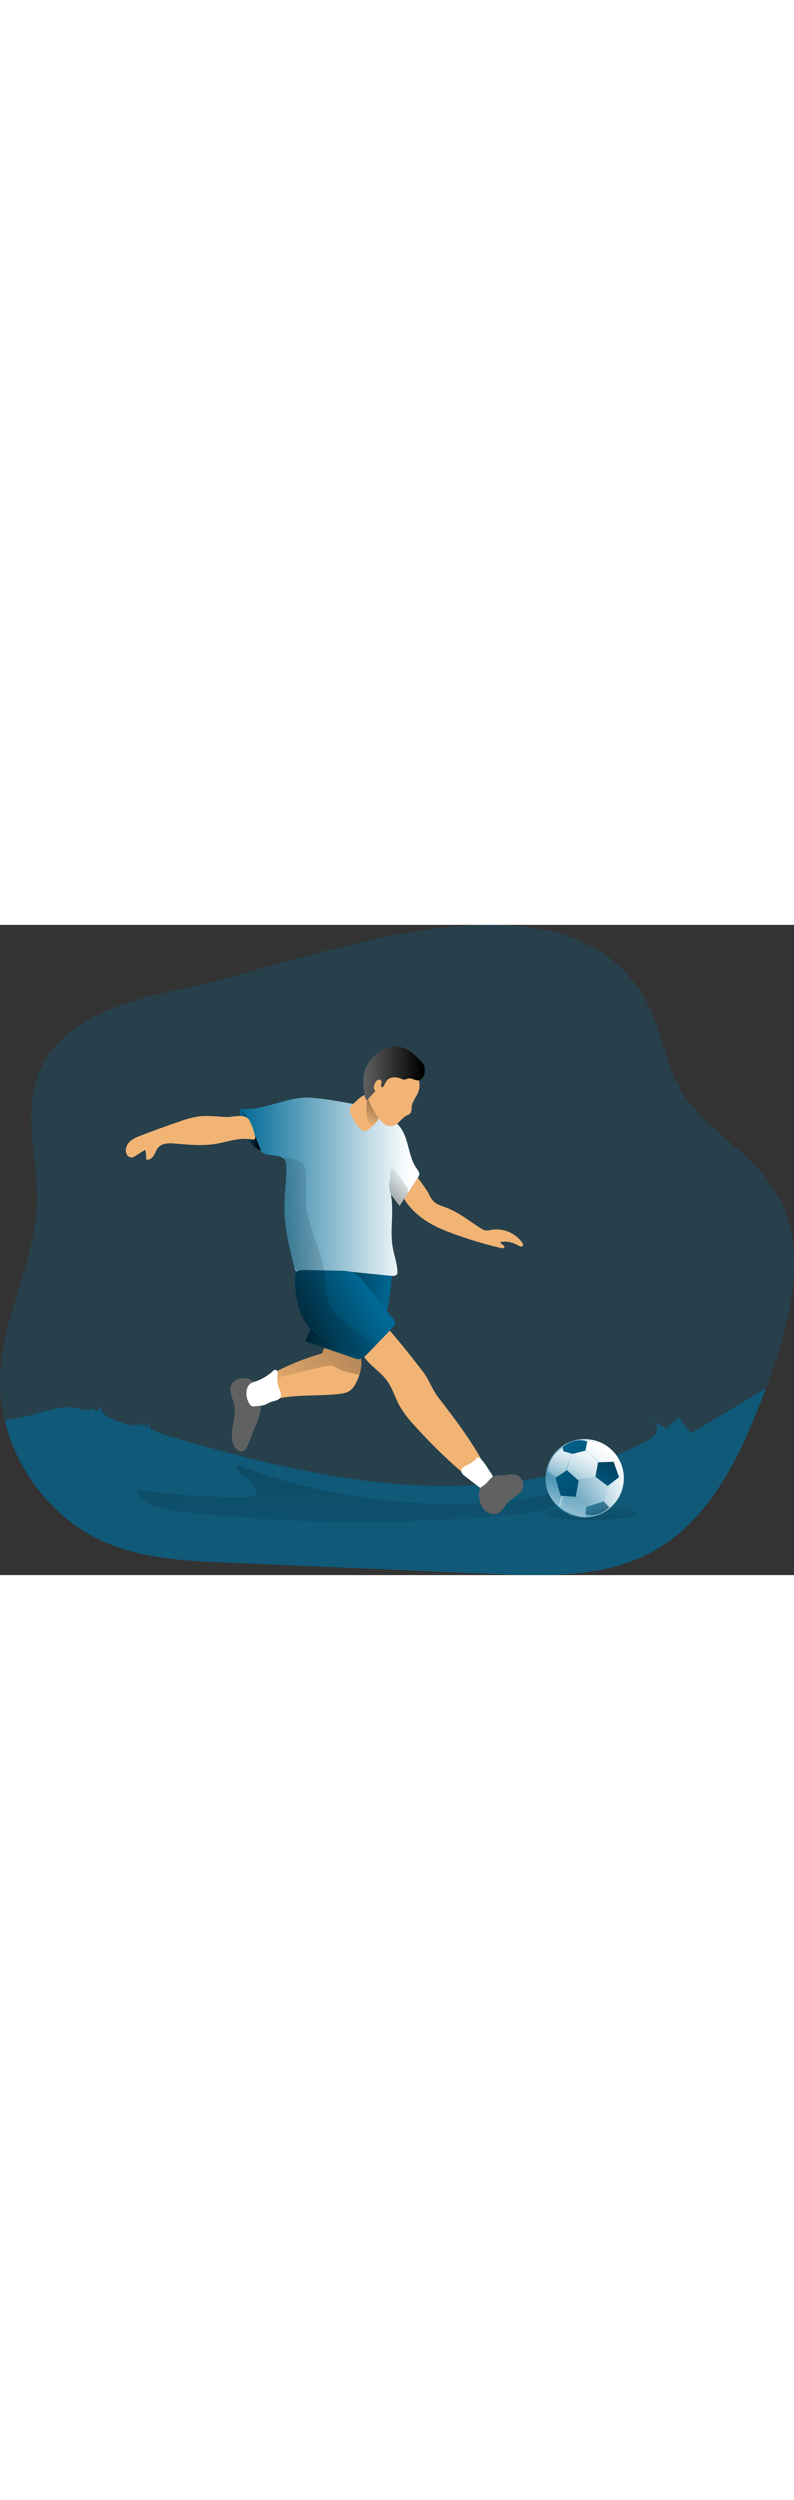 <svg id="Layer_1" data-name="Layer 1" xmlns="http://www.w3.org/2000/svg" xmlns:xlink="http://www.w3.org/1999/xlink" viewBox="0 0 580.54 475.1" data-imageid="soccer-monochromatic" imageName="Soccer" class="illustrations_image" style="width: 151px;"><rect x="0" y="0" width="580.54" height="475.1" fill="#333333" stroke="none"/><defs><linearGradient id="linear-gradient" x1="432.31" y1="413.63" x2="428.55" y2="612.06" gradientUnits="userSpaceOnUse"><stop offset="0" stop-color="#010101" stop-opacity="0"/><stop offset="0.95" stop-color="#010101"/></linearGradient><linearGradient id="linear-gradient-2" x1="312.38" y1="504.55" x2="297.39" y2="-99.31" xlink:href="#linear-gradient"/><linearGradient id="linear-gradient-3" x1="240.09" y1="380.93" x2="480.31" y2="144.8" xlink:href="#linear-gradient"/><linearGradient id="linear-gradient-4" x1="220.07" y1="212.23" x2="351.08" y2="212.23" gradientUnits="userSpaceOnUse"><stop offset="0" stop-color="#fff" stop-opacity="0"/><stop offset="0.95" stop-color="#fff"/></linearGradient><linearGradient id="linear-gradient-5" x1="220.1" y1="170.39" x2="235.1" y2="170.39" xlink:href="#linear-gradient"/><linearGradient id="linear-gradient-6" x1="311.77" y1="167.56" x2="335.04" y2="117.53" xlink:href="#linear-gradient"/><linearGradient id="linear-gradient-7" x1="310.16" y1="129.49" x2="355.11" y2="129.49" xlink:href="#linear-gradient"/><linearGradient id="linear-gradient-8" x1="330.86" y1="308.19" x2="235.78" y2="301.03" xlink:href="#linear-gradient"/><linearGradient id="linear-gradient-9" x1="315.02" y1="290.81" x2="215.35" y2="341.42" xlink:href="#linear-gradient"/><linearGradient id="linear-gradient-10" x1="335.49" y1="250.87" x2="-158.21" y2="369.52" xlink:href="#linear-gradient"/><linearGradient id="linear-gradient-11" x1="340.67" y1="199.96" x2="295.94" y2="267.92" xlink:href="#linear-gradient"/><linearGradient id="linear-gradient-12" x1="391.42" y1="428.41" x2="453.93" y2="386.74" xlink:href="#linear-gradient-4"/><linearGradient id="linear-gradient-13" x1="483.37" y1="430.23" x2="526.05" y2="454.25" xlink:href="#linear-gradient-4"/><linearGradient id="linear-gradient-14" x1="467.33" y1="439.23" x2="448.25" y2="466.83" xlink:href="#linear-gradient-4"/><linearGradient id="linear-gradient-15" x1="452.15" y1="428.74" x2="433.07" y2="456.34" xlink:href="#linear-gradient-4"/><linearGradient id="linear-gradient-16" x1="452.15" y1="431.85" x2="455.99" y2="393.26" xlink:href="#linear-gradient-4"/><linearGradient id="linear-gradient-17" x1="468.72" y1="433.49" x2="472.55" y2="394.89" xlink:href="#linear-gradient-4"/><linearGradient id="linear-gradient-18" x1="479.91" y1="431.37" x2="483.39" y2="396.27" xlink:href="#linear-gradient-4"/><linearGradient id="linear-gradient-19" x1="434.23" y1="422.47" x2="470.52" y2="339.92" xlink:href="#linear-gradient"/><linearGradient id="linear-gradient-20" x1="452.76" y1="384.05" x2="570.84" y2="554.27" xlink:href="#linear-gradient"/><linearGradient id="linear-gradient-21" x1="391.13" y1="375.03" x2="509.21" y2="545.25" xlink:href="#linear-gradient"/><linearGradient id="linear-gradient-22" x1="474.91" y1="439.34" x2="508.98" y2="491.29" xlink:href="#linear-gradient"/></defs><title>Soccer</title><path d="M604.51,359.61c-.14.36-.25.69-.4,1.05-17.32,45.86-39.25,94.44-82.2,118.08-35,19.24-77.12,18.05-117,16.38q-97-4.14-194-8.25c-29.78-1.27-60.28-2.68-87.8-14.12C85.61,457.21,57.44,422.28,48,383a118.88,118.88,0,0,1-3.31-34.57c2.22-42.74,25.67-82.35,26.8-125.08.83-31.41-10.35-64.16,1-93.47C87.94,90,136.37,76.1,178.31,67.46,267.16,49.13,463.41-35.4,519.62,82c9.26,19.35,12.13,41.5,23.06,60,16.52,27.92,48.8,43.24,66.73,70.29C637.63,254.89,622.56,311.68,604.51,359.61Z" transform="translate(-44.53 -20.88)" fill="#006996" opacity="0.24" style="isolation:isolate" class="target-color"/><path d="M604.51,359.61c-.14.36-.25.69-.4,1.05-17.32,45.86-39.25,94.44-82.2,118.08-35,19.24-77.12,18.05-117,16.38q-97-4.14-194-8.25c-29.78-1.27-60.28-2.68-87.8-14.12C85.61,457.21,57.44,422.28,48,383c3.77-.73,7.73-1.45,11.87-2.29,9.1-1.83,17.9-5.11,27-6.69a43,43,0,0,1,12.41-.39c4.4.53,9.74,4,12.48-.07a8.75,8.75,0,0,0,1.54,2.51l1.49-1.71a3.52,3.52,0,0,0,.2,2.15,10.2,10.2,0,0,0,3-3.38c1,5.4,6.28,8.16,11,9.85,4,1.41,12.86,5.17,16.68,3a3.88,3.88,0,0,0,2-2.47l.07,4a8.16,8.16,0,0,0,2.47-2.69,28.86,28.86,0,0,1,.78,3.67l1.95-3.14c.78,1.22.83,2.87,1.87,3.87a5,5,0,0,0,1.43.87c6.36,2.95,13,4.8,19.71,6.72,49.56,14.12,99.74,26.9,151.15,31.88,64.16,6.2,131.08-.33,188.49-29.67,3.48-1.74,7.11-3.85,8.71-7.37a7.18,7.18,0,0,0-.91-7.19l8.35,4.57q4.47-4.12,9-8.2c2.94,3.85,5.84,7.7,8.79,11.58Q577,376,604.51,359.61Z" transform="translate(-44.53 -20.88)" fill="#006996" opacity="0.6" style="isolation:isolate" class="target-color"/><ellipse cx="432" cy="429.78" rx="33.41" ry="5.12" fill="url(#linear-gradient)"/><path d="M218.23,415.59c-1.26,4.78,4.22,8.27,8.35,11s7.44,9.52,3.08,11.87a8,8,0,0,1-3.71.65,507.4,507.4,0,0,1-82-5.69c4.07,11.12,18,14.35,29.74,15.76a1137.88,1137.88,0,0,0,247,2.49c21.65-2.14,46.7-7.23,56.34-26.74-2.54,5.15-24.29,9.79-29.66,11.29a176.81,176.81,0,0,1-31.2,5.8,455.1,455.1,0,0,1-62.23,1.47A441.64,441.64,0,0,1,218.23,415.59Z" transform="translate(-44.53 -20.88)" fill="url(#linear-gradient-2)"/><path d="M356,237.14c6.51,4.25,13.76,7.2,21.07,9.84a300.26,300.26,0,0,0,34,10.06c.77.18,1.77.26,2.17-.43.87-1.52-2.73-2.22-2.76-4a18.66,18.66,0,0,1,12.77,2.44c1.12.69,2.82,1.39,3.52.28.48-.75,0-1.73-.52-2.45a23.32,23.32,0,0,0-22.81-9.11,12.59,12.59,0,0,1-3.6.43,9.35,9.35,0,0,1-4-1.74c-8.3-5.32-16.11-11.68-25.36-15.1-3-1.12-6.3-2-8.65-4.19a20.54,20.54,0,0,1-3.76-5.66c-2.69-5.15-8.21-11.74-12.55-18.11-.94-1.38-4.32,11.28-4.75,12.21-1.35,2.93-2.34,6.3-.78,9.25C343.47,227.37,350,233.2,356,237.14Z" transform="translate(-44.53 -20.88)" fill="#f1b475"/><path d="M220.85,352.13a9.05,9.05,0,0,0-7.63,6.06c-1.23,4.27,1.44,8.57,2.45,12.89,2.21,9.54-3.75,19.8-.7,29.11,1.05,3.21,4.29,6.42,7.41,5.12,1.86-.78,2.79-2.84,3.54-4.72l6-15a55.66,55.66,0,0,0,2.94-8.73C237,367.25,233.88,350.5,220.85,352.13Z" transform="translate(-44.53 -20.88)" fill="#606161"/><path d="M327.55,354c4,5.67,5.95,12.56,9.33,18.65a78.11,78.11,0,0,0,10.31,13.61,383.9,383.9,0,0,0,47,44.35c4.34-.31,7.43-4.84,7.61-9.19s-2-3.85-4.06-7.69c-8.73-16.19-21.42-33-32.72-47.55-4.33-5.57-7.11-13.56-11.45-19.13-8-10.29-16-20.59-24.65-30.36a5,5,0,0,0-2.45-1.81,5,5,0,0,0-3.12.68c-6.67,3.08-18.2,9.18-14.19,18.05C312.86,341.84,322.37,346.67,327.55,354Z" transform="translate(-44.53 -20.88)" fill="#f1b475"/><path d="M280.19,333.92a186.59,186.59,0,0,0-51.55,23.66,3.53,3.53,0,0,0-1.4,1.36,3.62,3.62,0,0,0,.16,2.58l1.3,4.06c.58,1.84,1.31,3.85,3,4.75,2,1,4.37.15,6.47-.64,17-6.35,35.87-4.12,53.93-6,2.72-.29,5.53-.71,7.83-2.18,2.48-1.59,4.1-4.21,5.38-6.87,2.93-6.09,4.5-13.12,2.79-19.66a4.73,4.73,0,0,0-1.13-2.28,4.87,4.87,0,0,0-2-1,58.34,58.34,0,0,0-15.27-2.73C283.92,328.65,281.43,328.09,280.19,333.92Z" transform="translate(-44.53 -20.88)" fill="#f1b475"/><path d="M307.32,349.66c-5.12-1.38-11.15-2-14.38-3.89-2-1.12-4-2.43-6.21-2.79a15.56,15.56,0,0,0-5.66.62q-15.58,3.81-31.08,7.55c-1.86.43-3.82.94-5.16,2.29-1.53,1.52-2,3.84-2.07,6a28.38,28.38,0,0,0,.87,8.57,56.42,56.42,0,0,0-5.45,1.7c-2.1.76-4.5,1.67-6.46.62-1.7-.87-2.43-2.91-3-4.76l-1.31-4a3.57,3.57,0,0,1-.14-2.58,3.4,3.4,0,0,1,1.38-1.38A187.28,187.28,0,0,1,280.2,333.9c1.23-5.81,3.74-5.26,9.47-5A60.54,60.54,0,0,1,305,331.61a5.2,5.2,0,0,1,2,1.06,4.69,4.69,0,0,1,1.13,2.28A26.47,26.47,0,0,1,307.32,349.66Z" transform="translate(-44.53 -20.88)" fill="url(#linear-gradient-3)"/><path d="M351.07,203.19a5.5,5.5,0,0,1-1.16,2.61c-2.29,3.56-4.58,7.08-6.86,10.6-2.11,3.31-4.25,6.58-6.36,9.84-2.14-2.76-4.25-5.55-6.39-8.35a8.22,8.22,0,0,1,.15.84c2.14,12.2-.84,24.91,1.12,37.18,1,6,3.13,11.8,3.56,17.86a3.82,3.82,0,0,1-.4,2.47c-.76,1.13-2.32,1.2-3.67,1.13q-30-1.1-59.83-2.15c-2.55-.1-5.12-.21-7.66-.29a3.94,3.94,0,0,1-2.36-.58,4.17,4.17,0,0,1-1.35-2.5c-3.67-14.71-7.41-29.59-7.41-44.74,0-9.62,1.49-19.17,1.42-28.79,0-1.89-.14-3.92-1.2-5.52a6.6,6.6,0,0,0-1.41-1.56c-3.93-3-11.22-1-15.4-4.39a13.81,13.81,0,0,1-3-4.07c-3.56-6.39-7.12-12.74-10.68-19.1-1.45-2.61-2.9-5.73-1.6-8.42,18.6,1.78,36.71-11,55.09-7.59,6.13,0,21.77,3.23,27.91,4.14,6.75,1,3.64,3.16,10.36,4.94,8.38,2.18,17.32,4.72,22.76,11.43,7,8.65,6,21.54,12.42,30.61C350.05,200.14,351.22,201.55,351.07,203.19Z" transform="translate(-44.53 -20.88)" fill="#006996" class="target-color"/><path d="M351.07,203.19a5.5,5.5,0,0,1-1.16,2.61c-2.29,3.56-4.58,7.08-6.86,10.6-2.11,3.31-4.25,6.58-6.36,9.84-2.14-2.76-4.25-5.55-6.39-8.35a8.22,8.22,0,0,1,.15.84c2.14,12.2-.84,24.91,1.12,37.18,1,6,3.13,11.8,3.56,17.86a3.82,3.82,0,0,1-.4,2.47c-.76,1.13-2.32,1.2-3.67,1.13q-30-1.1-59.83-2.15c-2.55-.1-5.12-.21-7.66-.29a3.94,3.94,0,0,1-2.36-.58,4.17,4.17,0,0,1-1.35-2.5c-3.67-14.71-7.41-29.59-7.41-44.74,0-9.62,1.49-19.17,1.42-28.79,0-1.89-.14-3.92-1.2-5.52a6.6,6.6,0,0,0-1.41-1.56c-3.93-3-11.22-1-15.4-4.39a13.81,13.81,0,0,1-3-4.07c-3.56-6.39-7.12-12.74-10.68-19.1-1.45-2.61-2.9-5.73-1.6-8.42,18.6,1.78,36.71-11,55.09-7.59,6.13,0,21.77,3.23,27.91,4.14,6.75,1,3.64,3.16,10.36,4.94,8.38,2.18,17.32,4.72,22.76,11.43,7,8.65,6,21.54,12.42,30.61C350.05,200.14,351.22,201.55,351.07,203.19Z" transform="translate(-44.53 -20.88)" fill="url(#linear-gradient-4)"/><path d="M220.34,160.71s-.68-5,.23-5.45,6.6,8.94,6.6,8.94,7,19.19,7.86,20.92-6-1.92-10-8.57S220.34,160.71,220.34,160.71Z" transform="translate(-44.53 -20.88)" fill="#006996" class="target-color"/><path d="M220.34,160.71s-.68-5,.23-5.45,6.6,8.94,6.6,8.94,7,19.19,7.86,20.92-6-1.92-10-8.57S220.34,160.71,220.34,160.71Z" transform="translate(-44.53 -20.88)" fill="url(#linear-gradient-5)"/><path d="M302.65,151.87a7.38,7.38,0,0,0-2.24,3.11c-.51,1.8.32,3.68,1.19,5.34,1.5,2.84,6.77,15.27,12.92,9.64,4.76-4.37,7.19-6.63,7-7.86-.29-1.7-1.85-12.57-2.55-14.16a6.22,6.22,0,0,0-1.26-2C312.75,141.13,305.88,148.78,302.65,151.87Z" transform="translate(-44.53 -20.88)" fill="#f1b475"/><path d="M313.28,146.58s-3.38,20.72,3.82,21.49l7.09-9.49Z" transform="translate(-44.53 -20.88)" fill="url(#linear-gradient-6)"/><path d="M349.15,145.56c-1.53,2.71-3.36,5.41-3.62,8.51-.12,1.5.08,3.16-.84,4.35-.73,1-2,1.3-3,1.84-3.82,2-6,6.74-10.16,7.6a8.28,8.28,0,0,1-6.72-2,24.29,24.29,0,0,1-4.59-5.59c-3-4.47-6.05-9.13-6.87-14.44-1.27-8.16,3.52-16.79,11-20.32a21.43,21.43,0,0,1,23,3.72C352.17,133.68,352.25,140.1,349.15,145.56Z" transform="translate(-44.53 -20.88)" fill="#f1b475"/><path d="M355.09,127.44a10.46,10.46,0,0,1-1,4.35,4.93,4.93,0,0,1-3.44,2.66c-2.61.39-5.13-1.92-7.7-1.32-.79.18-1.51.64-2.31.76-1.29.21-2.54-.46-3.77-.93-3.17-1.21-7.19-1-9.44,1.59a21,21,0,0,0-2.34,4.14,1.48,1.48,0,0,1-.64.73c-.81.34-1.48-.83-1.33-1.69s.66-1.72.41-2.56a2.06,2.06,0,0,0-2.88-.94,5,5,0,0,0-2.09,2.67c-.66,1.49-1.11,3.35-.1,4.63a1.24,1.24,0,0,1,.38.73,1,1,0,0,1-.31.54l-5.88,6.37c-1.32-1.53-1.61-3.67-1.83-5.68-.63-5.56-1.23-11.35.64-16.62a26.5,26.5,0,0,1,5-8.18,27.3,27.3,0,0,1,7.68-6.57,19.53,19.53,0,0,1,15.25-1.35c4.38,1.45,7.65,4.35,10.83,7.56C353,121.22,355.38,122.83,355.09,127.44Z" transform="translate(-44.53 -20.88)" fill="#606161"/><path d="M355.09,127.44a10.46,10.46,0,0,1-1,4.35,4.93,4.93,0,0,1-3.44,2.66c-2.61.39-5.13-1.92-7.7-1.32-.79.18-1.51.64-2.31.76-1.29.21-2.54-.46-3.77-.93-3.17-1.21-7.19-1-9.44,1.59a21,21,0,0,0-2.34,4.14,1.48,1.48,0,0,1-.64.73c-.81.34-1.48-.83-1.33-1.69s.66-1.72.41-2.56a2.06,2.06,0,0,0-2.88-.94,5,5,0,0,0-2.09,2.67c-.66,1.49-1.11,3.35-.1,4.63a1.24,1.24,0,0,1,.38.73,1,1,0,0,1-.31.54l-5.88,6.37c-1.32-1.53-1.61-3.67-1.83-5.68-.63-5.56-1.23-11.35.64-16.62a26.5,26.5,0,0,1,5-8.18,27.3,27.3,0,0,1,7.68-6.57,19.53,19.53,0,0,1,15.25-1.35c4.38,1.45,7.65,4.35,10.83,7.56C353,121.22,355.38,122.83,355.09,127.44Z" transform="translate(-44.53 -20.88)" fill="url(#linear-gradient-7)"/><path d="M331.06,277.38s-1.71,23.31-5.78,31.46S305.07,338,305.07,338l-37.38-12.86,9.89-22.68L293,273.6Z" transform="translate(-44.53 -20.88)" fill="#006996" class="target-color"/><path d="M331.06,277.38s-1.71,23.31-5.78,31.46S305.07,338,305.07,338l-37.38-12.86,9.89-22.68L293,273.6Z" transform="translate(-44.53 -20.88)" fill="url(#linear-gradient-8)"/><path d="M273.73,317.51c8.17,7.28,19.6,10.18,27.56,17.7a10.52,10.52,0,0,0,3.78,2.77c3.13,1,6.16-1.6,8.44-4l17.66-18.31c1.15-1.2,2.39-2.63,2.21-4.28a5.68,5.68,0,0,0-1.48-2.78L310,281.19a22.21,22.21,0,0,0-5.16-5.17c-3.43-2.19-7.74-2.34-11.81-2.42-8.3-.16-16.6-.38-24.9-.48-8.65-.11-8.31,2.37-7.92,10.56a61.6,61.6,0,0,0,3.49,18.58C264.72,305.11,269.9,317.51,273.73,317.51Z" transform="translate(-44.53 -20.88)" fill="#006996" class="target-color"/><path d="M273.73,317.51c8.17,7.28,19.6,10.18,27.56,17.7a10.52,10.52,0,0,0,3.78,2.77c3.13,1,6.16-1.6,8.44-4l17.66-18.31c1.15-1.2,2.39-2.63,2.21-4.28a5.68,5.68,0,0,0-1.48-2.78L310,281.19a22.21,22.21,0,0,0-5.16-5.17c-3.43-2.19-7.74-2.34-11.81-2.42-8.3-.16-16.6-.38-24.9-.48-8.65-.11-8.31,2.37-7.92,10.56a61.6,61.6,0,0,0,3.49,18.58C264.72,305.11,269.9,317.51,273.73,317.51Z" transform="translate(-44.53 -20.88)" fill="url(#linear-gradient-9)"/><path d="M247.43,349.93a6.67,6.67,0,0,0,0-2.48,1.89,1.89,0,0,0-1.77-1.48,2.76,2.76,0,0,0-1.54.91,36.6,36.6,0,0,1-13.11,7.7,11.77,11.77,0,0,0-3.58,1.59,7.44,7.44,0,0,0-2.43,4.4,13.79,13.79,0,0,0,2.23,10.69,3.27,3.27,0,0,0,1.46,1.3,3.77,3.77,0,0,0,1.64.1l3.76-.35a16.26,16.26,0,0,0,3.81-.66,26.51,26.51,0,0,0,3.31-1.6c2.89-1.46,8.56-1.33,8.77-5.52.11-2.27-1.45-4.64-2-6.81A21.74,21.74,0,0,1,247.43,349.93Z" transform="translate(-44.53 -20.88)" fill="#fff"/><path d="M386.65,415.35A18,18,0,0,0,383.5,417a3.73,3.73,0,0,0-1.69,3c.06,1.53,1.37,2.67,2.58,3.61L394,431a8.56,8.56,0,0,0,2.53,1.53c2.84.92,5.78-1.32,7.31-3.88a6.45,6.45,0,0,0,1.1-4.37,8,8,0,0,0-1.6-3.13c-2.26-3.14-4.88-8.28-8-10.57-2-1.45-2.14,0-3.86,1.61A18.89,18.89,0,0,1,386.65,415.35Z" transform="translate(-44.53 -20.88)" fill="#fff"/><path d="M395.28,433.32a7.29,7.29,0,0,0-.5,3.08c0,4,.78,8.17,3.3,11.27s7.1,4.75,10.68,3c3.26-1.62,4.77-5.37,7.29-8,3.43-3.59,9-5.37,10.74-10a8,8,0,0,0-3.23-9.14c-3.69-2.38-8.4-.43-12.45-.39-3,0-5.07-.23-7.43,1.88-1.65,1.47-2.79,3.35-4.53,4.75C397.8,430.81,396,431.62,395.28,433.32Z" transform="translate(-44.53 -20.88)" fill="#606161"/><path d="M189.66,160.86a70.57,70.57,0,0,0-13.88,3.7q-14.09,4.83-28,10.15c-3,1.15-6.16,2.39-8.48,4.67s-3.62,5.91-2.26,8.87a4.14,4.14,0,0,0,4.11,2.6,6.15,6.15,0,0,0,2.18-1l7.27-4.55a16,16,0,0,1,.74,7c2.16.74,4.43-.95,5.63-2.89s1.85-4.24,3.38-5.94c2.94-3.24,8-3.15,12.35-2.78,9.85.84,19.82,1.82,29.58.21,8.63-1.42,17.25-4.85,25.85-3.27,1,.18,2.28.33,2.83-.53a2.43,2.43,0,0,0,.09-1.84,49.31,49.31,0,0,0-3.87-11.07c-3-6.13-11.42-2.73-16.92-2.92C203.39,161.05,196.51,160,189.66,160.86Z" transform="translate(-44.53 -20.88)" fill="#f1b475"/><path d="M281.94,274.32l1.14,14.51A29.49,29.49,0,0,0,295,310.24l24.5,18c-.51.77-2.94,2.43-4.85,4.6-.56.63-5.74,4.86-6.39,4.35-.51-.35-25.48-11.59-39.79-24.88-7.06-6.55-9.54-33.91-7-38.14.88-1.47-1.57-2.22-1.6-2.32-3.67-14.71-7.41-29.59-7.41-44.74,0-9.62,1.49-19.17,1.42-28.79,0-1.89-.14-3.92-1.2-5.52a6.6,6.6,0,0,0-1.41-1.56s9.47-.51,14.05,3.6,2.83,15.57,2.83,27.85,9.69,35.8,9.69,35.8Z" transform="translate(-44.53 -20.88)" fill="url(#linear-gradient-10)"/><path d="M336.69,226.24c-2.14-2.76-4.25-5.55-6.39-8.35a8.22,8.22,0,0,1,.15.84,47.6,47.6,0,0,1-1.42-7c-.18-2.32,1-4.21.8-6.53-.11-1.56.84-8.24.15-9.19q6,7.51,11.54,15.47a4.69,4.69,0,0,1,1.2,3.12,8.86,8.86,0,0,0,.33,1.85C340.94,219.71,338.8,223,336.69,226.24Z" transform="translate(-44.53 -20.88)" fill="url(#linear-gradient-11)"/><path d="M523.43,384.48c-1.09-.58-2.18-1.2-3.27-1.78A4.42,4.42,0,0,1,523.43,384.48Z" transform="translate(-44.53 -20.88)" fill="#006996" class="target-color"/><circle cx="427.53" cy="404.34" r="28.6" fill="#006996" class="target-color"/><circle cx="427.53" cy="404.34" r="28.6" fill="url(#linear-gradient-12)"/><path d="M485.25,444.75l3.57-13.93,7-7,4,2.81s.26,12.78-9.83,19.81Z" transform="translate(-44.53 -20.88)" fill="url(#linear-gradient-13)"/><path d="M463.91,436.44l11.5,11.63-3.35,5.75s-14.54-2.56-19-8.31l2.56-10.73Z" transform="translate(-44.53 -20.88)" fill="url(#linear-gradient-14)"/><path d="M444.23,420.08l9.45,7,3.58,10.1-3.32,9.07s-9.71-5.62-10.74-19.42Z" transform="translate(-44.53 -20.88)" fill="url(#linear-gradient-15)"/><polygon points="437.27 392.69 435.35 403.3 444.3 409.94 452.6 403.55 448.64 392.31 437.27 392.69" fill="#006996" class="target-color"/><path d="M462.71,406.37l-4.94,14.82L452,425.11l-6.65-4.6s-.48-12.92,13.12-18.4Z" transform="translate(-44.53 -20.88)" fill="url(#linear-gradient-16)"/><path d="M481.75,413.75l-1.85,10.42-15,2-5.88-6.83,3.66-12.93L472.6,405A82.69,82.69,0,0,1,481.75,413.75Z" transform="translate(-44.53 -20.88)" fill="url(#linear-gradient-17)"/><path d="M493.37,407.39l-1.2,5.81-8.93.33-11.66-9.88,2.29-5.3C487.09,398.71,493.37,407.39,493.37,407.39Z" transform="translate(-44.53 -20.88)" fill="url(#linear-gradient-18)"/><path d="M473.87,398.36,472.6,405l-9.46,2.43-6.77-2-.39-2.94S464,394.78,473.87,398.36Z" transform="translate(-44.53 -20.88)" fill="#006996" class="target-color"/><polygon points="406.08 404.06 414.52 398.44 423.08 406.11 420.91 417.86 409.92 417.1 406.08 404.06" fill="#006996" class="target-color"/><polygon points="452.61 403.54 444.3 409.93 435.37 403.29 437.22 392.87 437.25 392.69 438.71 392.65 447.64 392.32 448.66 392.29 452.61 403.54" fill="url(#linear-gradient-19)"/><path d="M473.87,398.36,472.6,405l-9.46,2.43-6.77-2-.39-2.94S464,394.78,473.87,398.36Z" transform="translate(-44.53 -20.88)" fill="url(#linear-gradient-20)"/><polygon points="406.08 404.06 414.52 398.44 423.08 406.11 420.91 417.86 409.92 417.1 406.08 404.06" fill="url(#linear-gradient-21)"/><path d="M472.47,451.52l.76-5.24,12.66-4.22,4.09,4.35S482.69,454.59,472.47,451.52Z" transform="translate(-44.53 -20.88)" fill="#006996" opacity="0.6" style="isolation:isolate" class="target-color"/><path d="M472.47,451.52l.76-5.24,12.66-4.22,4.09,4.35S482.69,454.59,472.47,451.52Z" transform="translate(-44.53 -20.88)" fill="url(#linear-gradient-22)"/></svg>